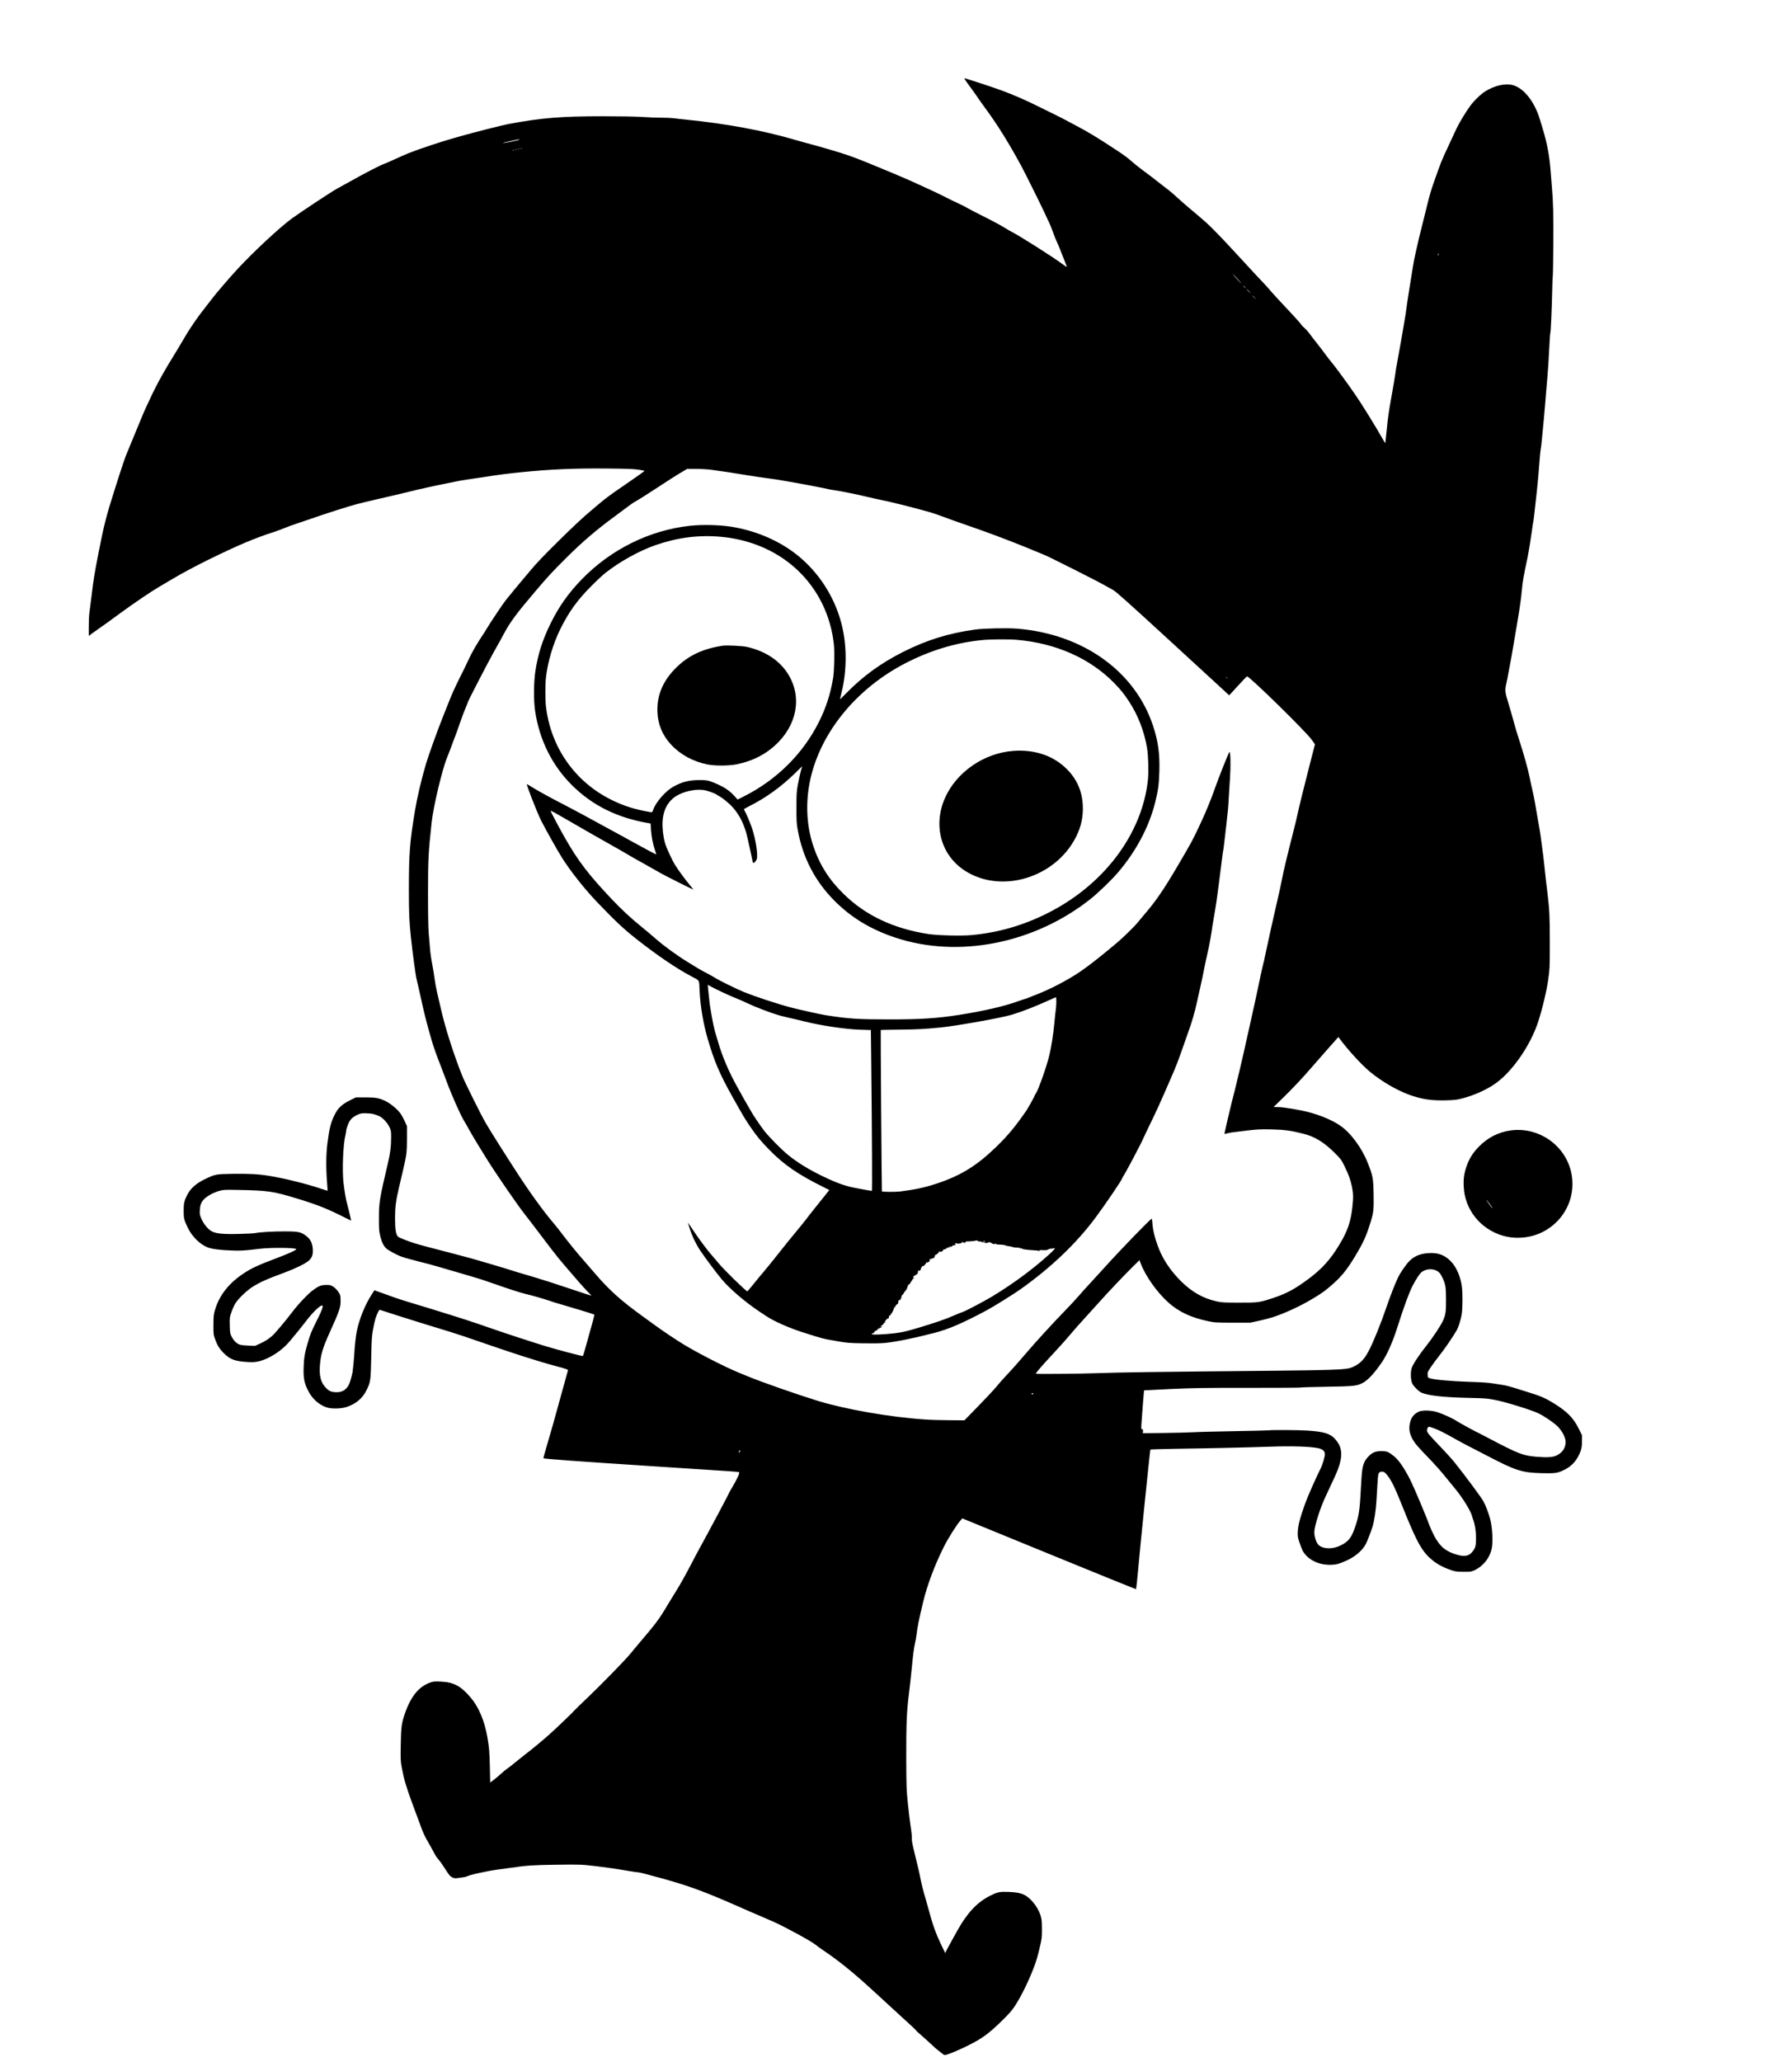 <?xml version="1.0" standalone="no"?>
<!DOCTYPE svg PUBLIC "-//W3C//DTD SVG 20010904//EN"
 "http://www.w3.org/TR/2001/REC-SVG-20010904/DTD/svg10.dtd">
<svg version="1.0" xmlns="http://www.w3.org/2000/svg"
 width="3230pt" height="3716pt" viewBox="0 0 3230 3716"
 preserveAspectRatio="xMidYMid meet">

<g transform="translate(0,3716) scale(0.1,-0.1)"
fill="#000000" stroke="none">
<path d="M17458 35633 c49 -65 117 -160 152 -212 35 -52 107 -154 161 -227
205 -277 419 -621 644 -1038 67 -125 372 -739 420 -846 26 -58 59 -130 75
-160 15 -30 47 -109 70 -175 24 -66 53 -141 66 -166 13 -26 39 -87 58 -135 34
-90 107 -273 121 -308 11 -25 2 -21 -91 47 -171 126 -763 501 -898 569 -34 17
-79 43 -101 58 -61 41 -262 149 -450 242 -94 46 -201 103 -240 125 -38 23
-110 60 -160 82 -49 22 -160 75 -245 119 -85 43 -184 91 -220 107 -36 16 -121
55 -190 88 -118 56 -360 163 -480 212 -30 13 -138 57 -240 100 -436 181 -534
219 -753 289 -128 40 -335 101 -462 135 -126 34 -291 79 -365 101 -571 168
-1229 290 -1970 365 -80 8 -179 19 -220 25 -41 5 -136 9 -210 9 -74 -1 -229 5
-345 13 -130 8 -402 13 -715 13 -762 0 -1110 -29 -1705 -140 -112 -21 -625
-151 -845 -214 -41 -12 -106 -31 -145 -41 -230 -65 -625 -196 -810 -270 -43
-17 -156 -67 -250 -110 -93 -42 -181 -81 -195 -85 -60 -18 -370 -179 -655
-340 -60 -34 -149 -83 -197 -109 -83 -44 -649 -418 -803 -530 -217 -157 -693
-600 -986 -916 -143 -155 -400 -454 -459 -535 -24 -33 -80 -105 -125 -161
-145 -182 -282 -383 -409 -604 -43 -74 -113 -191 -156 -260 -147 -238 -248
-416 -334 -587 -47 -94 -86 -174 -86 -177 0 -3 -21 -47 -46 -98 -49 -101 -97
-212 -236 -553 -49 -121 -109 -265 -132 -320 -41 -94 -84 -221 -219 -645 -160
-501 -202 -663 -301 -1170 -74 -381 -91 -483 -125 -770 -17 -135 -35 -276 -40
-315 -6 -38 -11 -148 -11 -242 l0 -173 57 44 c32 23 97 70 144 102 87 60 104
72 374 270 234 171 546 383 685 464 41 24 152 89 245 145 160 96 431 241 645
346 548 268 846 394 1185 502 44 14 132 47 195 72 63 26 165 63 225 82 61 20
178 59 260 88 243 86 670 222 815 260 74 20 241 60 370 89 129 30 282 66 340
79 199 48 245 59 390 94 180 42 393 88 526 113 55 10 130 26 166 34 36 8 130
25 209 36 79 12 185 28 234 35 359 55 463 68 725 95 546 55 976 73 1565 67
351 -3 473 -8 554 -21 58 -9 106 -18 108 -20 4 -4 -164 -124 -387 -276 -214
-145 -310 -216 -445 -330 -48 -41 -104 -88 -124 -105 -139 -115 -345 -307
-581 -541 -295 -292 -402 -404 -520 -544 -175 -207 -398 -476 -443 -534 -54
-68 -298 -434 -342 -511 -16 -27 -45 -75 -66 -105 -114 -170 -204 -327 -265
-460 -28 -63 -99 -209 -158 -324 -58 -115 -136 -284 -172 -375 -36 -91 -94
-238 -130 -326 -104 -261 -267 -715 -309 -860 -83 -284 -156 -597 -195 -830
-95 -575 -110 -771 -110 -1430 0 -427 6 -562 36 -850 27 -264 86 -699 103
-762 10 -35 46 -196 122 -538 28 -126 100 -396 148 -558 44 -147 73 -229 171
-482 34 -88 76 -200 95 -250 93 -254 260 -631 323 -729 14 -23 56 -95 92 -161
37 -66 104 -181 150 -255 46 -74 111 -180 145 -235 166 -271 581 -874 717
-1044 21 -25 123 -158 227 -296 104 -137 208 -274 231 -304 78 -103 194 -246
239 -296 25 -28 107 -123 181 -210 106 -125 224 -256 309 -340 8 -9 -93 24
-439 140 -201 68 -468 154 -595 191 -266 77 -365 108 -525 159 -63 20 -200 61
-305 91 -104 30 -245 70 -311 90 -67 19 -218 59 -335 89 -303 77 -614 160
-684 183 -129 43 -259 94 -285 112 -43 30 -60 129 -60 340 0 191 16 313 70
545 17 72 50 216 75 321 65 280 69 314 70 564 l0 225 -36 82 c-20 44 -54 107
-74 138 -50 75 -178 184 -268 229 -122 60 -180 71 -372 71 l-170 0 -105 -52
c-140 -69 -213 -135 -269 -243 -77 -148 -103 -247 -141 -543 -23 -183 -26
-430 -6 -682 7 -88 11 -161 11 -162 -1 -2 -42 11 -91 27 -274 94 -686 196
-964 241 -190 31 -369 41 -655 36 -296 -4 -317 -8 -480 -85 -176 -83 -279
-172 -342 -297 -52 -102 -63 -150 -63 -281 0 -139 7 -168 75 -309 76 -159 223
-303 362 -355 75 -28 221 -47 428 -54 167 -7 224 -3 500 30 220 26 665 21 665
-7 0 -17 -160 -89 -377 -170 -297 -111 -431 -173 -567 -263 -269 -176 -444
-398 -521 -661 -24 -81 -27 -107 -28 -265 -1 -167 0 -179 27 -255 40 -115 80
-181 160 -260 116 -115 201 -146 441 -160 126 -8 213 9 338 66 159 73 299 179
413 314 99 116 228 276 282 348 128 171 279 314 304 289 16 -16 -16 -100 -101
-267 -96 -191 -120 -250 -165 -405 -55 -192 -67 -262 -73 -430 -7 -197 8 -284
75 -420 72 -150 198 -265 340 -312 88 -29 262 -25 360 8 168 56 287 156 359
304 71 145 75 169 84 585 7 335 10 383 33 510 14 77 33 163 42 190 27 84 67
166 78 162 123 -41 516 -166 731 -232 553 -169 612 -188 790 -247 99 -33 333
-113 520 -178 187 -64 430 -145 540 -180 110 -34 256 -79 325 -101 69 -21 186
-54 260 -74 184 -48 232 -65 227 -79 -2 -6 -50 -180 -107 -386 -118 -435 -217
-784 -289 -1024 -28 -93 -49 -172 -46 -174 11 -12 623 -56 1940 -142 1647
-106 1570 -101 1587 -111 15 -10 -37 -123 -124 -270 -32 -53 -58 -99 -58 -102
0 -12 -321 -616 -582 -1092 -21 -38 -61 -115 -89 -170 -87 -169 -216 -401
-272 -488 -29 -45 -97 -156 -151 -246 -173 -292 -204 -333 -571 -765 -33 -39
-86 -102 -117 -141 -81 -101 -528 -559 -775 -794 -116 -110 -220 -211 -230
-224 -36 -42 -318 -313 -448 -429 -129 -115 -306 -262 -460 -380 -44 -34 -119
-94 -166 -133 -48 -40 -108 -87 -135 -105 -27 -18 -74 -56 -104 -85 -30 -29
-89 -78 -130 -110 l-75 -57 -6 288 c-7 280 -11 332 -44 527 -51 293 -155 543
-298 712 -180 213 -307 281 -543 292 -99 5 -131 2 -175 -12 -217 -71 -365
-250 -477 -580 -54 -157 -64 -233 -69 -546 -5 -275 -4 -291 21 -425 35 -191
80 -343 181 -616 47 -128 111 -300 142 -383 70 -190 71 -193 163 -355 43 -74
89 -159 104 -188 15 -30 44 -73 65 -95 21 -23 66 -85 99 -137 102 -159 110
-168 153 -191 30 -15 52 -19 78 -15 20 3 66 9 102 14 37 5 71 12 78 16 47 29
366 100 566 126 50 6 149 20 220 30 298 44 408 51 832 57 298 4 454 3 530 -6
59 -6 151 -17 203 -22 123 -14 387 -52 570 -84 80 -14 157 -25 172 -25 23 0
127 -26 413 -105 509 -140 788 -243 1465 -542 118 -53 221 -98 230 -100 14 -5
85 -36 330 -143 198 -87 697 -359 761 -416 21 -18 79 -60 130 -95 299 -200
566 -418 969 -790 69 -64 186 -171 260 -239 355 -323 450 -412 450 -419 0 -4
44 -45 98 -90 53 -46 133 -118 177 -160 44 -43 98 -91 120 -106 22 -16 57 -44
78 -61 35 -29 42 -31 73 -22 71 19 253 97 404 173 245 123 360 207 597 438
124 121 180 185 228 257 116 175 247 441 349 705 46 121 69 201 111 380 32
138 35 162 35 310 0 175 -9 224 -58 329 -37 79 -94 156 -159 217 -96 90 -185
119 -385 126 -164 6 -196 -1 -338 -72 -229 -116 -408 -307 -585 -625 -32 -58
-77 -139 -100 -180 -23 -41 -59 -108 -81 -149 l-38 -75 -58 120 c-114 237
-164 377 -248 689 -21 77 -54 196 -75 264 -20 68 -47 178 -60 245 -26 134 -42
204 -116 503 -35 144 -48 214 -44 240 4 21 -5 113 -20 207 -14 93 -38 286 -52
430 -25 245 -27 294 -29 806 -1 613 8 849 47 1155 16 132 38 323 49 440 26
269 42 396 60 472 11 45 24 121 30 170 17 141 40 256 116 573 75 315 207 668
380 1014 74 147 231 396 296 467 l33 37 1563 -640 c860 -352 1565 -638 1567
-636 5 4 32 257 40 363 13 184 213 2146 219 2153 4 3 211 10 459 14 625 9
1318 25 1722 39 367 13 700 2 840 -27 84 -17 125 -53 125 -108 0 -46 -44 -195
-77 -259 -79 -155 -232 -501 -279 -632 -90 -249 -126 -386 -132 -500 -4 -95
-3 -106 32 -208 20 -60 48 -129 62 -153 92 -157 292 -251 514 -242 83 4 109
10 205 48 194 75 341 192 412 325 28 54 93 221 122 315 32 106 61 299 71 475
26 449 27 464 44 490 13 20 25 25 55 25 34 0 45 -6 80 -46 79 -90 146 -222
274 -544 231 -579 330 -778 457 -914 116 -125 252 -209 440 -272 76 -25 100
-28 220 -28 128 -1 138 1 195 27 163 76 282 229 314 402 23 123 9 368 -29 517
-26 102 -84 256 -124 326 -39 71 -317 446 -513 692 -46 58 -166 191 -266 295
-213 222 -237 251 -237 293 0 29 21 62 40 62 5 0 45 -13 88 -29 84 -30 194
-86 382 -192 63 -36 162 -89 220 -119 58 -29 209 -107 335 -173 537 -281 643
-315 1010 -324 242 -6 287 1 418 69 129 67 218 173 275 326 20 55 25 86 26
177 l1 110 -57 115 c-96 195 -207 310 -444 457 -152 95 -239 134 -463 203 -69
21 -184 57 -255 80 -71 22 -161 45 -200 51 -39 5 -123 18 -186 29 -82 14 -208
22 -435 29 -320 11 -623 38 -700 63 -39 13 -40 14 -43 63 -3 47 1 56 65 150
38 55 111 154 164 220 81 102 220 305 296 435 29 50 71 182 88 280 18 100 20
375 5 499 -23 182 -101 362 -200 462 -104 105 -208 149 -354 149 -166 -1 -289
-44 -384 -135 -64 -62 -174 -219 -218 -315 -55 -117 -139 -333 -206 -530 -94
-279 -236 -629 -316 -780 -50 -93 -82 -140 -127 -185 -67 -68 -164 -120 -251
-136 -116 -21 -412 -31 -1244 -39 -2352 -23 -2841 -29 -3315 -46 -273 -10
-1065 -17 -1065 -9 0 19 107 141 375 430 77 83 174 191 215 241 98 117 189
220 335 379 66 72 174 191 240 265 152 170 417 449 578 609 l125 123 21 -56
c85 -228 295 -525 499 -707 186 -167 406 -271 712 -336 121 -26 136 -27 445
-28 l320 0 152 33 c84 18 199 48 255 66 218 71 505 204 723 336 158 96 193
120 300 210 198 166 304 294 456 546 158 263 206 370 288 639 48 160 54 215
49 490 -6 287 -13 325 -106 560 -109 275 -308 543 -499 673 -135 92 -332 177
-548 236 -162 44 -468 96 -572 96 l-78 1 166 162 c184 179 355 361 529 563 63
73 196 224 294 335 l179 202 18 -24 c144 -198 397 -474 548 -600 211 -174 476
-330 706 -415 228 -83 402 -110 678 -102 151 5 186 9 289 36 202 54 406 143
563 247 295 195 616 635 774 1060 70 189 166 568 200 790 34 225 36 268 35
720 0 450 -7 594 -39 855 -23 186 -45 375 -61 535 -8 83 -25 227 -39 320 -13
94 -26 195 -30 225 -4 30 -24 152 -46 270 -21 118 -45 259 -54 313 -9 53 -29
153 -45 221 -17 69 -39 173 -51 233 -25 133 -112 442 -185 663 -31 91 -75 239
-99 330 -24 91 -67 238 -94 328 -65 207 -69 241 -41 362 12 52 26 122 31 155
5 33 18 103 29 155 11 52 26 134 34 182 8 48 19 111 24 140 6 29 20 114 32
188 12 74 32 194 45 265 13 72 28 164 34 205 6 41 18 124 27 183 8 59 19 154
24 210 13 153 28 240 106 607 19 94 52 297 70 430 8 63 19 138 24 165 12 57
19 117 59 480 16 143 34 323 40 400 6 77 16 203 22 280 6 77 14 158 19 180 9
40 27 220 55 530 8 88 19 210 24 270 5 61 15 178 21 260 6 83 16 193 21 245
10 100 23 306 38 607 5 101 12 187 15 192 8 12 24 373 32 711 3 157 8 289 11
294 3 4 8 261 10 570 4 533 -2 797 -27 1066 -5 58 -14 170 -20 250 -20 279
-64 519 -144 780 -13 41 -34 111 -47 155 -106 365 -333 627 -557 643 -129 9
-280 -33 -422 -118 -81 -48 -210 -171 -283 -271 -75 -101 -203 -315 -249 -414
-20 -44 -82 -177 -137 -295 -143 -308 -123 -259 -276 -690 -39 -111 -78 -246
-110 -380 -12 -52 -48 -194 -78 -315 -31 -121 -63 -249 -71 -285 -8 -36 -26
-114 -40 -175 -45 -197 -55 -247 -91 -475 -20 -124 -46 -292 -60 -375 -13 -82
-29 -190 -35 -240 -6 -49 -19 -137 -30 -195 -10 -58 -24 -139 -30 -180 -7 -41
-25 -147 -41 -235 -16 -88 -36 -200 -45 -250 -8 -49 -22 -121 -29 -160 -8 -38
-19 -106 -24 -150 -10 -77 -32 -204 -84 -495 -30 -165 -54 -331 -67 -470 -6
-58 -15 -143 -20 -190 -5 -47 -10 -92 -10 -100 0 -8 -14 10 -31 40 -148 262
-402 672 -527 851 -163 233 -341 476 -397 542 -34 40 -92 115 -130 167 -38 52
-103 138 -145 190 -42 52 -101 129 -132 171 -31 43 -75 92 -97 109 -22 18 -51
49 -65 70 -13 20 -80 96 -148 168 -184 195 -393 422 -424 462 -15 19 -73 82
-128 140 -56 58 -190 202 -298 320 -280 305 -393 426 -544 580 -135 138 -183
181 -484 433 -41 34 -126 109 -190 167 -63 58 -133 119 -155 135 -22 16 -86
66 -142 110 -150 118 -225 176 -348 266 -60 45 -147 114 -192 155 -44 41 -151
120 -237 177 -415 272 -508 329 -796 482 -236 126 -247 131 -335 174 -44 21
-174 85 -290 143 -240 120 -473 222 -690 301 -172 63 -644 217 -663 217 -7 0
27 -53 76 -117z m-8103 -992 c-11 -10 -284 -65 -291 -58 -2 2 49 16 114 30
182 41 192 43 177 28z m52 -157 c-3 -3 -12 -4 -19 -1 -8 3 -5 6 6 6 11 1 17
-2 13 -5z m-44 -11 c-7 -2 -19 -2 -25 0 -7 3 -2 5 12 5 14 0 19 -2 13 -5z
m-50 -10 c-7 -2 -19 -2 -25 0 -7 3 -2 5 12 5 14 0 19 -2 13 -5z m-50 -10 c-7
-2 -19 -2 -25 0 -7 3 -2 5 12 5 14 0 19 -2 13 -5z m16659 -1895 c-6 -6 -7 0
-4 19 5 21 7 23 10 9 2 -10 0 -22 -6 -28z m-3611 -430 c46 -51 71 -82 55 -68
-34 30 -150 160 -143 160 3 0 42 -42 88 -92z m124 -138 c10 -11 16 -20 13 -20
-3 0 -13 9 -23 20 -10 11 -16 20 -13 20 3 0 13 -9 23 -20z m75 -75 c19 -19 32
-35 29 -35 -3 0 -20 16 -39 35 -19 19 -32 35 -29 35 3 0 20 -16 39 -35z m106
-117 l29 -33 -32 29 c-31 28 -38 36 -30 36 2 0 16 -15 33 -32z m-9800 -3103
c208 -28 449 -64 564 -85 124 -22 407 -64 505 -75 66 -7 448 -72 645 -110 289
-55 389 -75 402 -80 7 -3 56 -11 108 -19 125 -18 415 -77 593 -120 78 -19 191
-44 251 -56 170 -33 605 -142 887 -223 47 -14 139 -45 205 -70 65 -25 209 -77
319 -115 110 -39 283 -100 385 -135 102 -36 215 -77 250 -91 36 -14 130 -50
210 -80 145 -54 493 -195 690 -278 124 -53 981 -486 1093 -552 43 -25 105 -60
138 -77 49 -24 259 -212 1053 -941 545 -501 1003 -922 1017 -935 l25 -23 158
172 c87 95 161 172 163 171 68 -22 1062 -997 1165 -1142 l60 -84 -87 -336
c-98 -379 -207 -821 -235 -956 -10 -49 -42 -180 -70 -290 -96 -372 -183 -735
-200 -835 -11 -66 -52 -253 -114 -520 -42 -179 -136 -602 -171 -770 -30 -146
-53 -245 -71 -315 -12 -48 -31 -135 -72 -335 -26 -128 -96 -445 -132 -605 -17
-71 -46 -204 -66 -295 -81 -376 -213 -932 -289 -1220 -22 -83 -125 -530 -125
-543 0 -3 19 1 43 8 23 7 67 15 97 19 30 4 107 13 170 21 277 35 321 37 535
33 237 -6 346 -20 580 -79 207 -52 372 -154 571 -353 105 -106 113 -117 171
-236 76 -158 105 -238 132 -369 25 -123 26 -190 6 -371 -29 -257 -86 -426
-227 -659 -166 -277 -317 -445 -563 -628 -245 -182 -395 -263 -633 -342 -250
-83 -272 -86 -617 -85 -271 0 -310 2 -403 22 -243 53 -447 168 -643 362 -158
157 -283 331 -364 503 -80 173 -144 392 -152 527 -3 47 -9 91 -12 98 -8 15
-550 -544 -847 -873 -104 -115 -230 -252 -279 -305 -50 -52 -132 -144 -184
-205 -52 -60 -180 -199 -286 -307 -174 -178 -523 -559 -665 -728 -108 -128
-276 -317 -365 -410 -50 -52 -127 -140 -172 -195 -45 -55 -194 -215 -331 -355
l-249 -255 -269 2 c-149 0 -346 6 -439 13 -630 42 -1432 182 -1935 336 -373
115 -1005 336 -1265 443 -27 11 -104 43 -170 70 -245 101 -733 351 -985 505
-145 89 -358 231 -501 335 -42 31 -145 106 -229 166 -399 288 -606 474 -864
775 -82 96 -184 213 -225 260 -97 108 -264 315 -366 450 -43 58 -116 149 -162
204 -176 206 -424 549 -647 893 -238 366 -505 790 -578 918 -83 145 -373 728
-417 840 -153 384 -303 853 -380 1190 -23 99 -56 238 -72 310 -17 71 -37 181
-45 244 -7 62 -27 182 -43 265 -17 83 -35 210 -40 281 -6 72 -16 193 -23 270
-8 94 -13 334 -13 725 0 605 7 743 65 1275 31 291 192 966 281 1180 23 55 58
147 79 205 21 58 51 139 68 180 16 41 53 145 82 230 29 85 72 200 95 255 23
55 46 111 50 125 10 36 363 717 460 890 111 197 142 252 188 340 112 209 232
372 571 769 224 264 302 348 546 591 294 293 547 510 884 757 94 70 205 152
246 183 41 31 86 63 100 70 52 26 261 158 430 270 188 124 337 219 453 287
l72 43 161 0 c88 0 209 -7 270 -15z m9305 -3752 c13 -16 12 -17 -3 -4 -10 7
-18 15 -18 17 0 8 8 3 21 -13z m-15393 -7858 c34 -8 84 -26 110 -39 67 -34
145 -119 181 -196 29 -61 31 -72 31 -183 0 -167 -15 -287 -60 -477 -149 -631
-160 -699 -160 -988 0 -198 2 -226 25 -322 26 -104 60 -174 107 -217 48 -42
197 -122 285 -152 51 -18 191 -56 310 -86 120 -30 270 -69 333 -89 100 -30
255 -75 585 -171 191 -56 231 -69 421 -136 264 -93 483 -164 569 -184 124 -29
350 -94 435 -124 45 -17 148 -49 229 -71 186 -53 574 -172 583 -179 6 -6 -32
-148 -167 -625 -19 -65 -35 -120 -38 -122 -6 -7 -480 118 -682 180 -253 78
-739 237 -950 311 -373 130 -525 180 -1155 374 -124 38 -301 92 -395 120 -149
46 -254 82 -513 177 l-63 23 -50 -77 c-119 -183 -227 -452 -269 -667 -18 -91
-39 -287 -45 -425 -4 -71 -22 -257 -30 -306 -12 -68 -47 -188 -66 -226 -52
-102 -135 -146 -255 -135 -76 7 -106 22 -161 79 -92 95 -123 219 -105 422 15
179 53 305 169 561 191 423 208 474 201 617 -3 71 -6 81 -44 135 -24 34 -61
71 -89 88 -43 27 -57 30 -124 30 -92 0 -140 -20 -246 -99 -90 -68 -249 -236
-352 -370 -142 -187 -331 -411 -380 -452 -75 -63 -131 -98 -222 -139 l-84 -38
-126 5 c-140 5 -176 16 -234 73 -19 19 -48 60 -64 92 -26 54 -28 68 -31 200
-3 141 -3 143 32 245 20 56 53 127 73 158 61 89 200 222 300 287 129 83 266
145 588 263 186 69 369 158 427 209 63 56 82 107 76 210 -6 108 -40 177 -116
237 -96 74 -141 84 -392 84 -217 0 -447 -13 -530 -31 -25 -5 -155 -12 -290
-15 -307 -8 -436 7 -513 59 -63 43 -133 133 -169 219 -27 63 -30 80 -26 152 6
136 54 204 203 286 39 21 105 48 148 60 73 20 95 21 335 17 541 -10 630 -23
1052 -151 381 -115 553 -184 888 -353 56 -28 102 -50 102 -49 0 11 -73 312
-80 331 -13 33 -46 236 -59 357 -25 227 -6 692 35 849 7 31 14 69 14 83 0 15
13 62 30 104 35 92 73 133 163 178 54 27 73 32 147 33 47 0 113 -6 148 -14z
m19179 -2831 c40 -24 54 -42 85 -104 63 -126 72 -178 72 -410 1 -220 -7 -275
-58 -386 -39 -85 -190 -312 -292 -439 -134 -167 -250 -344 -270 -412 -23 -78
-16 -223 13 -278 27 -51 107 -132 155 -156 110 -56 385 -88 838 -99 332 -7
351 -9 510 -40 189 -37 649 -180 770 -239 112 -55 276 -167 345 -235 85 -86
145 -203 145 -283 -1 -103 -56 -187 -156 -238 -71 -36 -172 -43 -375 -26 -237
20 -323 53 -847 329 -106 56 -194 102 -196 102 -11 0 -339 179 -386 210 -70
48 -250 130 -358 164 -110 34 -271 37 -332 6 -98 -50 -143 -115 -162 -234 -15
-96 5 -181 64 -280 40 -68 82 -116 333 -376 66 -69 174 -191 240 -273 66 -81
151 -184 188 -230 126 -152 276 -394 297 -480 5 -18 15 -50 24 -73 32 -88 51
-209 51 -334 0 -137 -12 -180 -70 -248 -61 -73 -136 -87 -265 -51 -205 57
-313 144 -417 339 -33 63 -74 153 -91 200 -50 144 -274 675 -339 805 -103 205
-208 361 -291 429 -98 81 -134 96 -228 96 -101 0 -153 -18 -213 -72 -108 -98
-137 -179 -151 -418 -5 -91 -14 -243 -20 -339 -16 -271 -37 -383 -113 -590
-60 -164 -129 -236 -291 -301 -142 -56 -306 -34 -365 48 -36 51 -61 139 -61
212 0 105 110 451 209 654 28 58 51 108 51 110 0 3 34 76 75 161 189 391 198
577 38 755 -86 96 -203 131 -493 150 -159 11 -653 14 -695 5 -11 -3 -287 -9
-614 -15 -327 -6 -669 -14 -760 -20 -91 -5 -332 -11 -534 -13 l-369 -4 4 33
c3 26 0 34 -15 38 -18 4 -19 12 -12 113 11 168 44 586 47 588 2 1 215 12 473
24 411 19 588 22 1403 21 513 0 938 2 944 6 6 4 216 10 467 14 495 8 543 13
650 67 97 49 217 179 358 388 86 128 191 365 268 610 118 372 216 639 277 755
76 143 129 222 169 251 80 57 196 62 276 13z m-7285 -2216 c-12 -12 -35 -1
-27 12 3 5 13 6 21 3 10 -4 12 -9 6 -15z m-5282 -1028 c0 -11 -7 -20 -15 -20
-13 0 -13 3 -3 20 7 11 14 20 15 20 2 0 3 -9 3 -20z"/>
<path d="M12435 27685 c-729 -80 -1426 -425 -1951 -967 -238 -245 -411 -490
-560 -793 -147 -300 -228 -554 -275 -865 -29 -192 -32 -526 -5 -705 77 -525
305 -986 666 -1345 367 -365 815 -587 1381 -684 l36 -6 6 -98 c8 -131 32 -259
67 -365 17 -48 30 -90 30 -93 0 -7 -208 103 -425 224 -93 52 -273 151 -400
219 -126 69 -327 178 -445 243 -118 64 -300 161 -405 215 -234 120 -452 240
-566 311 -47 30 -89 54 -92 54 -16 0 182 -508 255 -654 74 -148 289 -531 376
-670 148 -237 418 -578 640 -808 333 -347 479 -484 723 -675 368 -288 697
-511 969 -656 157 -83 141 -55 150 -263 13 -276 67 -594 146 -864 122 -416
213 -628 449 -1050 191 -341 232 -410 330 -551 109 -159 180 -244 330 -397
266 -273 516 -445 992 -681 l91 -46 -104 -130 c-57 -71 -136 -170 -176 -220
-40 -49 -100 -126 -133 -170 -33 -44 -105 -134 -160 -199 -55 -65 -129 -156
-165 -201 -36 -45 -87 -110 -115 -144 -27 -34 -107 -134 -176 -221 -70 -87
-139 -171 -153 -187 -15 -15 -86 -101 -158 -190 -72 -90 -134 -163 -138 -163
-24 0 -442 409 -525 515 -22 27 -64 77 -94 110 -90 100 -248 311 -353 469 -54
82 -98 146 -98 143 0 -3 12 -42 26 -87 47 -150 112 -288 190 -407 86 -130 290
-403 395 -529 138 -165 416 -404 664 -570 55 -36 118 -79 140 -93 129 -87 406
-210 640 -285 406 -129 353 -115 655 -168 157 -27 202 -31 447 -35 168 -3 315
-1 389 6 200 20 518 84 904 184 246 64 510 177 931 403 123 65 489 293 614
382 548 389 1003 823 1346 1283 181 243 478 680 488 719 2 8 11 26 21 40 43
62 328 601 364 690 10 25 75 160 143 300 69 140 178 379 243 530 65 151 139
322 165 380 26 58 85 213 131 345 46 132 97 278 114 325 73 198 123 369 170
585 28 127 59 268 70 315 11 47 36 164 54 260 19 96 49 233 65 303 28 114 68
342 86 482 4 28 22 133 40 235 18 102 41 248 49 324 9 77 23 183 31 235 8 53
26 195 40 315 15 121 28 223 30 226 5 7 24 162 60 485 31 272 32 277 45 515 6
102 15 246 20 320 15 216 10 471 -9 470 -12 -1 -198 -468 -286 -720 -41 -119
-146 -374 -207 -505 -180 -386 -173 -372 -448 -840 -238 -405 -381 -615 -568
-834 -59 -69 -123 -146 -143 -171 -60 -75 -277 -287 -388 -379 -58 -47 -146
-120 -195 -161 -179 -148 -357 -283 -481 -366 -209 -140 -517 -300 -749 -390
-78 -30 -156 -61 -174 -69 -18 -8 -37 -15 -43 -15 -5 0 -58 -18 -117 -39 -254
-93 -630 -180 -1083 -251 -395 -61 -689 -80 -1234 -80 -583 0 -739 10 -1158
75 -87 13 -496 104 -632 140 -239 63 -642 196 -852 281 -129 52 -456 214 -513
253 -14 10 -79 46 -145 81 -66 34 -145 78 -175 97 -30 19 -100 62 -155 95
-205 124 -451 303 -605 439 -52 47 -160 137 -240 202 -207 168 -366 316 -556
517 -404 428 -592 673 -823 1077 -99 172 -271 496 -266 501 5 5 70 -29 214
-113 405 -234 535 -309 706 -405 359 -203 421 -238 488 -279 37 -23 170 -98
295 -167 125 -70 254 -142 287 -162 55 -33 570 -292 581 -292 3 0 -26 37 -64
83 -73 86 -206 267 -259 352 -58 92 -163 319 -187 405 -32 112 -50 272 -43
390 10 175 73 316 186 412 139 119 412 185 592 144 67 -16 186 -62 199 -77 3
-3 19 -13 36 -22 69 -35 196 -140 259 -214 84 -98 145 -200 194 -328 38 -99
46 -128 97 -360 14 -66 30 -138 35 -160 5 -22 13 -61 18 -88 4 -26 11 -50 14
-54 14 -13 57 29 68 67 23 78 -20 360 -86 555 -30 90 -110 280 -130 309 -8 11
-15 25 -15 31 0 6 39 30 88 54 294 145 578 349 828 593 l133 130 -25 -89 c-13
-48 -36 -153 -51 -233 -25 -134 -27 -166 -27 -420 -1 -246 2 -289 23 -405 89
-496 311 -924 661 -1276 302 -304 654 -517 1095 -664 1142 -381 2517 -107
3530 702 130 104 376 341 484 468 331 387 564 827 675 1275 52 212 67 320 73
552 9 316 -22 539 -111 811 -323 986 -1257 1658 -2444 1758 -179 15 -603 6
-762 -15 -478 -66 -870 -187 -1295 -400 -406 -205 -725 -435 -1032 -748 -62
-63 -113 -112 -113 -109 0 4 11 49 24 101 102 404 105 859 6 1250 -124 492
-412 939 -807 1253 -324 257 -745 437 -1188 506 -211 33 -519 40 -740 16z
m570 -199 c302 -28 596 -111 857 -242 660 -331 1091 -960 1169 -1703 14 -139
6 -468 -14 -596 -48 -290 -128 -538 -254 -790 -289 -579 -763 -1049 -1358
-1348 l-110 -55 -59 65 c-93 102 -189 165 -361 236 -105 44 -144 51 -275 50
-188 -2 -307 -33 -466 -121 -136 -75 -311 -275 -359 -410 -19 -52 -19 -52 -55
-46 -276 47 -473 109 -696 219 -662 326 -1099 950 -1184 1690 -13 114 -13 393
0 510 31 284 129 614 260 880 153 308 303 518 555 771 93 94 208 201 255 238
255 203 622 406 912 505 405 138 775 184 1183 147z m5325 -1856 c707 -61 1327
-338 1760 -786 119 -124 170 -187 263 -329 160 -246 272 -534 322 -835 23
-132 31 -430 16 -571 -104 -986 -806 -1911 -1836 -2418 -433 -214 -874 -339
-1348 -382 -186 -17 -604 -6 -772 19 -627 97 -1131 334 -1523 717 -270 262
-442 535 -556 880 -132 397 -141 860 -25 1294 216 812 843 1551 1684 1987 447
232 909 372 1380 419 160 16 480 18 635 5z m-5295 -6357 c88 -41 194 -88 235
-103 41 -15 131 -55 200 -88 135 -65 432 -179 570 -218 47 -13 135 -35 195
-48 61 -13 182 -42 270 -64 298 -74 726 -138 986 -147 l206 -7 7 -607 c14
-1346 19 -2291 11 -2291 -21 0 -309 53 -380 70 -154 36 -322 102 -540 210
-237 117 -428 236 -590 367 -119 96 -358 339 -436 443 -90 120 -203 289 -244
365 -21 39 -46 81 -55 95 -9 14 -36 61 -60 105 -24 44 -72 130 -106 191 -167
295 -291 587 -369 865 -15 52 -33 113 -41 137 -19 58 -48 196 -78 372 -23 131
-33 215 -53 424 l-6 69 59 -32 c32 -18 131 -66 219 -108z m6005 -159 c0 -41
-4 -105 -9 -142 -6 -37 -17 -146 -26 -242 -18 -197 -55 -436 -91 -585 -46
-195 -195 -617 -240 -684 -13 -19 -24 -39 -24 -43 0 -10 -118 -224 -145 -263
-197 -289 -338 -458 -557 -670 -344 -333 -637 -513 -1066 -654 -215 -71 -388
-108 -658 -142 -88 -10 -319 -9 -328 2 -4 6 -25 2903 -21 2907 2 3 165 6 362
8 316 4 416 9 723 39 282 28 1103 175 1280 230 201 62 416 146 690 270 52 24
98 44 103 44 4 1 7 -33 7 -75z m-1416 -4316 c-3 -4 4 -8 15 -8 27 0 29 0 81
-16 54 -16 90 -18 90 -4 0 13 50 2 71 -16 20 -18 63 -19 54 -1 -4 6 -1 5 7 -3
7 -9 24 -16 38 -16 82 -3 140 -10 140 -16 0 -3 26 -10 58 -14 31 -3 65 -11 76
-16 10 -6 45 -10 77 -11 46 -1 59 -4 60 -16 0 -11 2 -12 6 -3 2 6 9 12 14 12
6 0 8 -4 5 -9 -6 -9 77 -22 169 -28 112 -7 131 -9 142 -16 8 -5 11 -3 8 5 -4
10 10 12 64 10 51 -3 76 1 93 12 14 9 35 15 49 14 13 -1 34 2 46 6 51 17 24
-19 -94 -125 -301 -269 -639 -517 -1013 -744 -132 -80 -483 -265 -525 -276
-21 -6 -98 -38 -173 -70 -128 -58 -330 -127 -637 -219 -239 -72 -345 -93 -565
-110 -188 -14 -273 -13 -267 3 2 6 12 12 23 12 10 0 19 5 19 12 0 12 13 28 23
28 13 0 52 32 46 37 -3 3 0 9 7 14 8 5 10 3 4 -6 -5 -8 -3 -11 6 -8 8 3 13 10
12 16 -2 6 3 9 11 6 7 -3 19 2 26 11 11 13 10 14 -6 9 -19 -7 -19 -7 0 14 10
12 22 19 26 17 4 -3 11 7 14 20 4 14 11 23 16 20 5 -3 11 -1 15 5 3 5 1 10 -5
10 -6 0 4 16 21 35 18 19 36 32 40 29 9 -5 13 9 10 33 -1 6 8 14 19 18 11 4
18 11 15 16 -4 5 -2 9 3 9 11 0 51 76 57 109 2 13 7 26 11 30 4 3 4 -3 0 -14
-5 -13 -4 -16 2 -10 6 6 12 19 14 30 2 11 13 24 26 30 20 9 26 22 23 51 -1 6
6 17 14 24 8 7 15 9 15 4 1 -19 29 42 30 64 0 12 4 22 10 22 5 0 16 12 24 28
8 15 26 41 40 57 14 17 26 35 26 42 0 7 8 28 17 48 12 24 19 31 25 23 6 -10 8
-8 8 4 0 9 12 30 26 47 14 17 22 31 18 31 -5 0 2 8 15 17 23 15 23 17 6 23
-17 6 -13 11 25 35 25 16 46 29 47 30 1 0 4 13 7 29 6 33 17 46 23 28 6 -17
32 15 33 41 0 9 5 17 11 17 5 0 8 4 5 9 -3 5 1 12 10 15 10 4 13 2 8 -7 -3 -6
9 4 28 23 19 19 33 38 31 43 -2 4 5 7 16 7 11 0 23 5 26 10 4 6 10 8 15 5 4
-3 7 6 6 19 -2 14 0 25 3 24 6 -1 24 5 69 23 13 5 21 13 17 18 -3 5 -1 12 5
16 6 4 7 11 4 17 -4 6 -2 8 4 4 10 -6 67 41 67 56 0 3 4 10 9 15 5 5 6 3 2 -5
-6 -9 -1 -11 18 -8 34 6 46 14 46 32 0 8 4 13 10 9 9 -6 41 9 73 34 12 10 17
11 17 2 0 -7 5 -9 10 -6 6 4 7 11 4 17 -5 7 2 9 18 5 18 -5 28 -2 32 8 3 8 16
15 30 15 14 0 28 5 31 10 3 6 1 10 -4 10 -6 0 -11 3 -11 8 0 4 11 7 25 7 14 0
25 -3 25 -6 0 -3 20 -2 45 4 24 6 42 14 39 18 -2 4 0 10 6 14 5 3 10 -1 10
-10 0 -12 5 -15 16 -11 9 3 20 6 25 6 6 0 7 5 4 10 -4 7 7 10 32 10 34 -2 145
9 150 14 7 6 41 0 37 -6z m126 -8 c0 -5 -7 -10 -16 -10 -8 0 -12 5 -9 10 3 6
10 10 16 10 5 0 9 -4 9 -10z"/>
<path d="M13025 25524 c-359 -55 -618 -177 -841 -399 -224 -222 -335 -470
-335 -751 0 -245 83 -456 249 -634 168 -181 396 -304 660 -357 133 -26 395
-24 532 6 301 64 549 198 746 403 368 384 416 898 119 1293 -154 204 -392 349
-685 416 -83 20 -370 34 -445 23z"/>
<path d="M18270 23629 c-534 -37 -1037 -385 -1242 -860 -211 -491 -65 -1020
359 -1296 659 -430 1641 -131 2011 612 90 180 128 360 119 559 -11 258 -107
476 -288 657 -240 240 -575 355 -959 328z"/>
<path d="M27226 16789 c-223 -33 -410 -129 -571 -293 -108 -110 -174 -217
-221 -353 -45 -132 -58 -223 -51 -368 18 -408 297 -760 696 -880 279 -83 593
-36 832 126 510 343 580 1053 148 1487 -218 218 -533 325 -833 281z m-379
-1319 c45 -62 56 -80 49 -80 -3 0 -25 28 -49 63 -76 107 -76 119 0 17z"/>
</g>
</svg>
